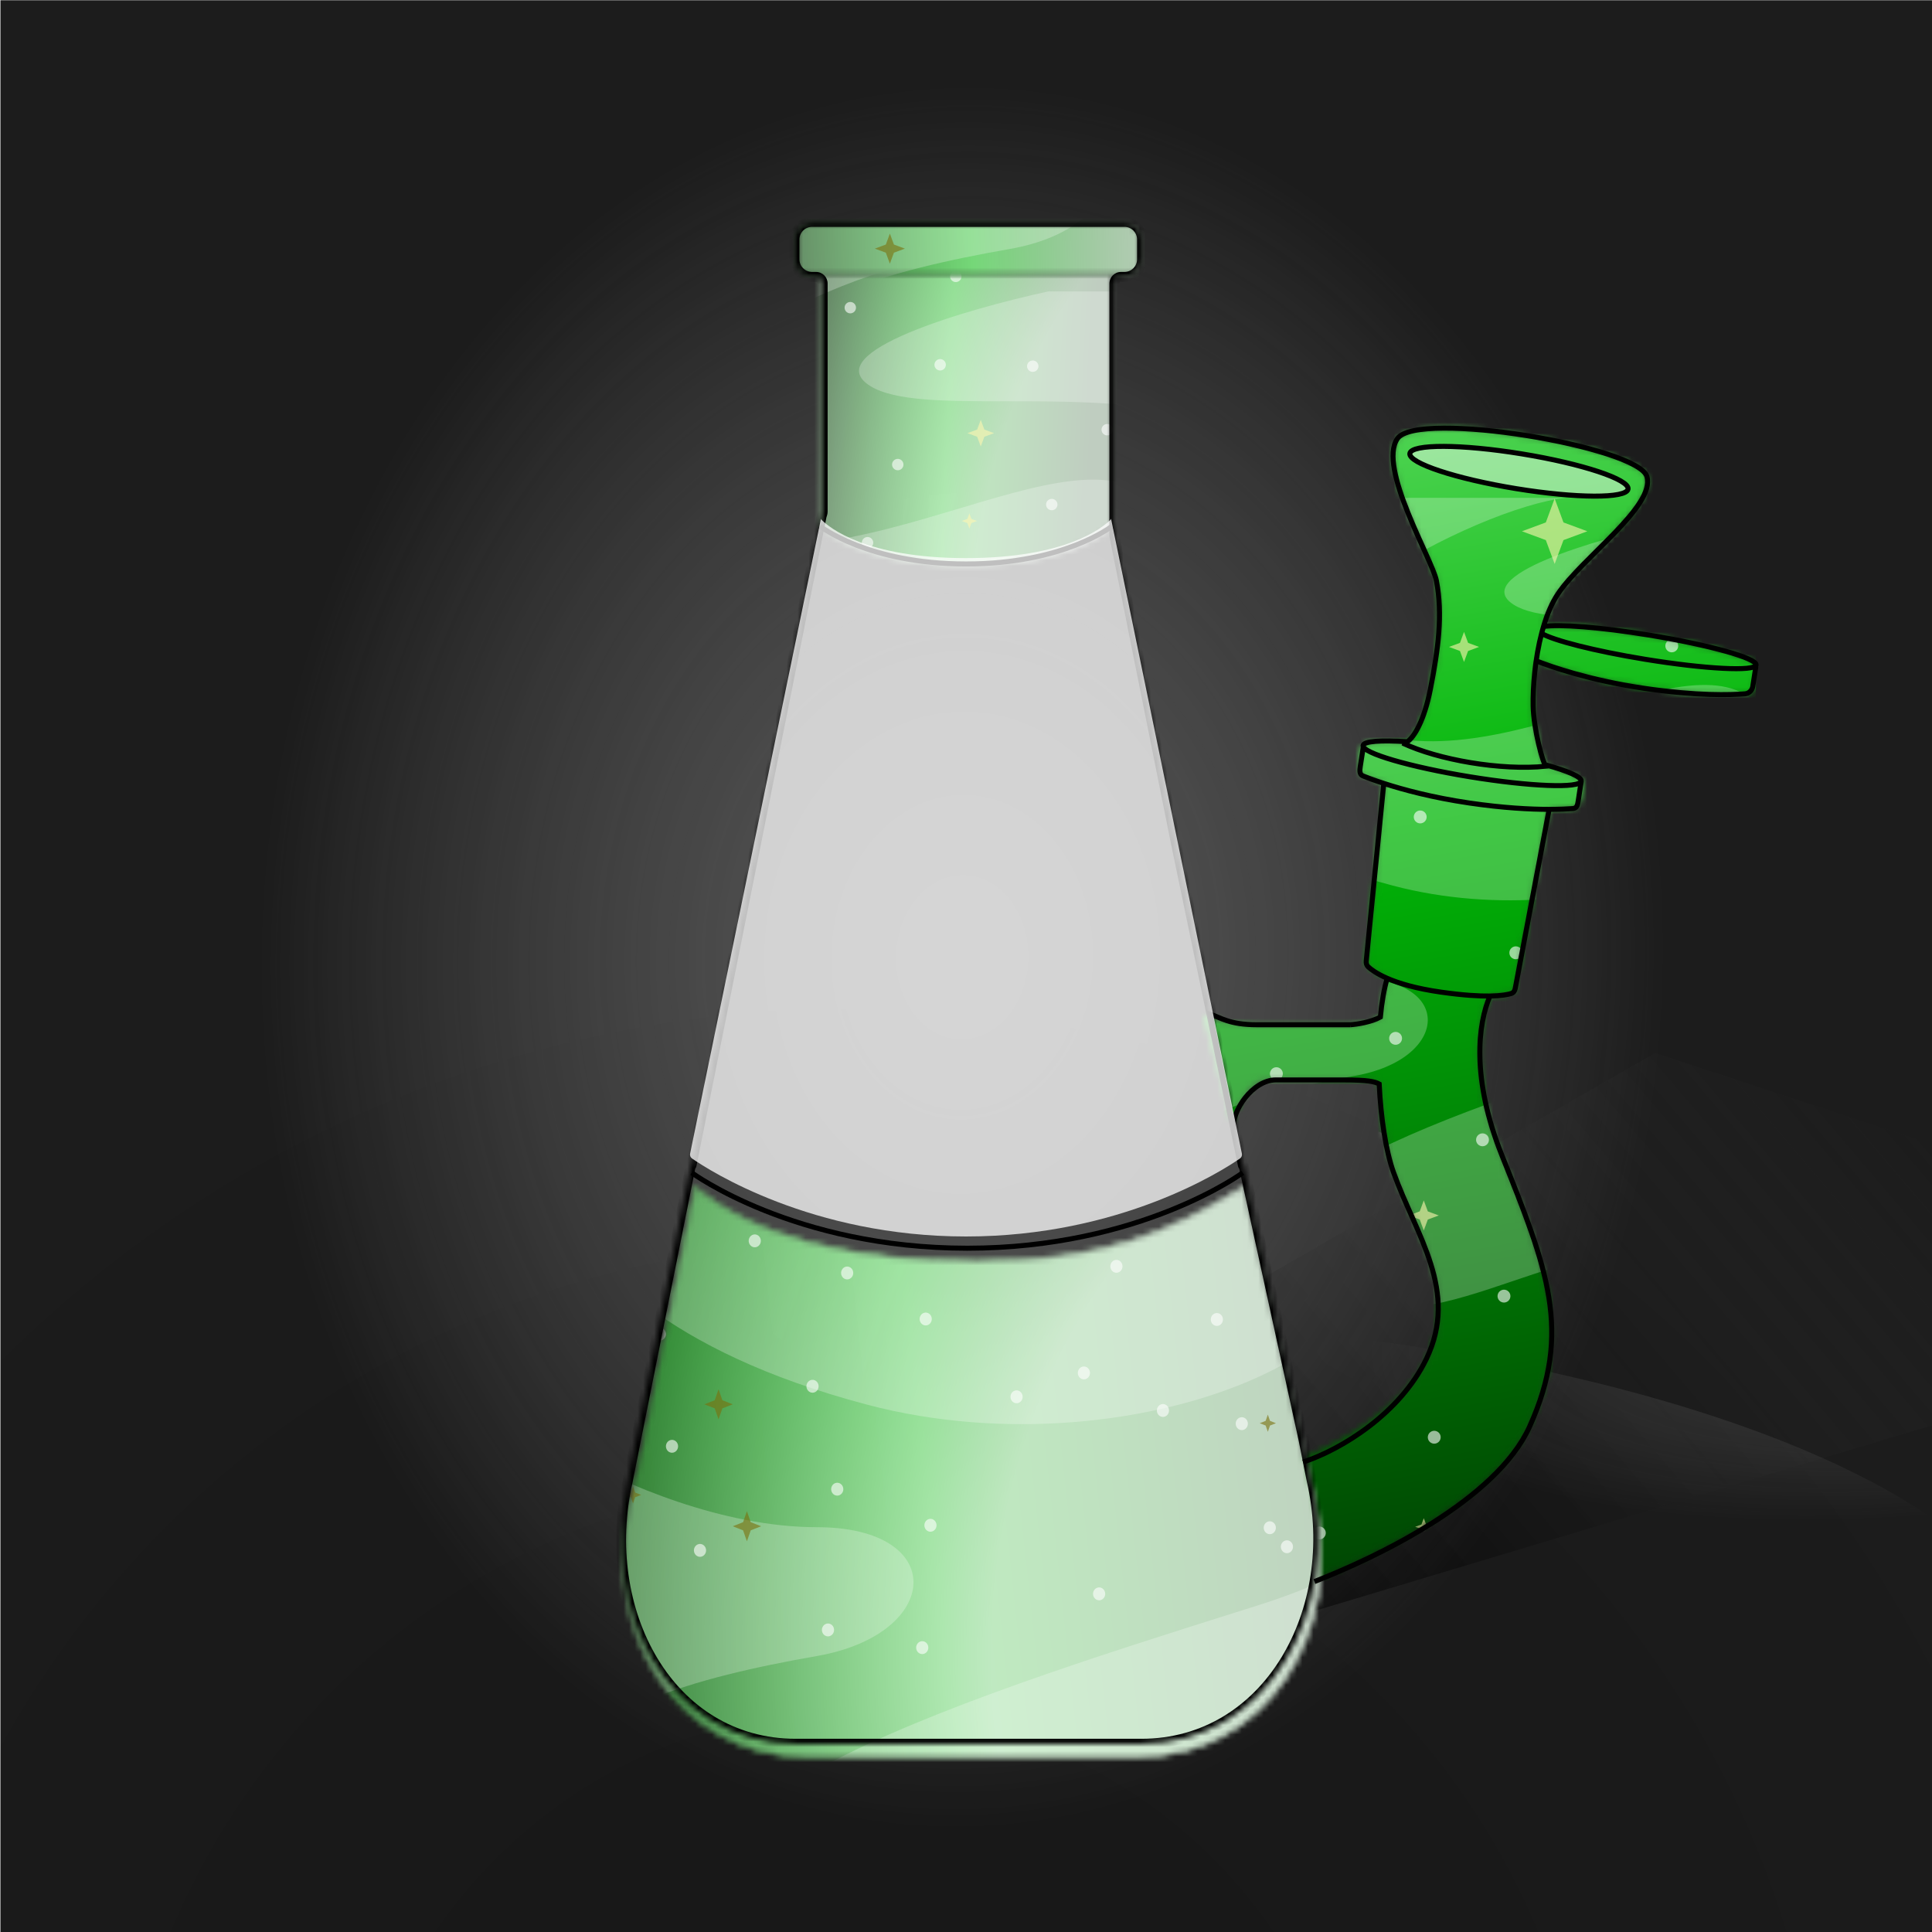 
        <svg width="350" height="350" viewBox="0 0 350 350" fill="none" xmlns="http://www.w3.org/2000/svg">
        
  <g clip-path="url(#clip0_28_290)">
  <rect x="0.079" y="0.044" width="350" height="350" fill="black" fill-opacity="0.89"/>
  <rect x="0.079" y="0.044" width="350" height="350" fill="url(#paint0_radial_28_290)" fill-opacity="0.2"/>
  <path d="M125.979 290.538L299.832 190.751L430.987 233.879L230.789 294.049L125.979 290.538Z" fill="url(#paint1_linear_28_290)"/>
  <g opacity="0.45" filter="url(#filter0_f_28_290)">
  <ellipse rx="194.596" ry="66.764" transform="matrix(1 0.002 0.002 -1 176.078 304.637)" fill="url(#paint2_radial_28_290)"/>
  </g>
  <g opacity="0.7" filter="url(#filter1_f_28_290)">
  <ellipse cx="174.396" cy="137.609" rx="196.647" ry="242.448" transform="rotate(0.127 174.396 137.609)" fill="url(#paint3_radial_28_290)"/>
  </g>
  </g>
  <defs>
  <filter id="filter0_f_28_290" x="-23.075" y="233.314" width="398.306" height="142.646" filterUnits="userSpaceOnUse" color-interpolation-filters="sRGB">
  <feFlood flood-opacity="0" result="BackgroundImageFix"/>
  <feBlend mode="normal" in="SourceGraphic" in2="BackgroundImageFix" result="shape"/>
  <feGaussianBlur stdDeviation="2.279" result="effect1_foregroundBlur_28_290"/>
  </filter>
  <filter id="filter1_f_28_290" x="-26.809" y="-109.396" width="402.41" height="494.01" filterUnits="userSpaceOnUse" color-interpolation-filters="sRGB">
  <feFlood flood-opacity="0" result="BackgroundImageFix"/>
  <feBlend mode="normal" in="SourceGraphic" in2="BackgroundImageFix" result="shape"/>
  <feGaussianBlur stdDeviation="2.279" result="effect1_foregroundBlur_28_290"/>
  </filter>
  <radialGradient id="paint0_radial_28_290" cx="0" cy="0" r="1" gradientUnits="userSpaceOnUse" gradientTransform="translate(156.622 401.542) rotate(-84.441) scale(239.93 241.682)">
  <stop/>
  <stop offset="1" stop-opacity="0"/>
  </radialGradient>
  <linearGradient id="paint1_linear_28_290" x1="194.836" y1="271.638" x2="316.537" y2="167.936" gradientUnits="userSpaceOnUse">
  <stop/>
  <stop offset="1" stop-color="#333333" stop-opacity="0"/>
  </linearGradient>
  <radialGradient id="paint2_radial_28_290" cx="0" cy="0" r="1" gradientUnits="userSpaceOnUse" gradientTransform="translate(194.596 76.624) rotate(99.123) scale(43.977 125.337)">
  <stop stop-color="#737373"/>
  <stop offset="1" stop-color="#9A9A9A" stop-opacity="0"/>
  </radialGradient>
  <radialGradient id="paint3_radial_28_290" cx="0" cy="0" r="1" gradientUnits="userSpaceOnUse" gradientTransform="translate(174.396 173.413) rotate(92.559) scale(157.837 128.153)">
  <stop stop-color="#737373"/>
  <stop offset="1" stop-color="#9A9A9A" stop-opacity="0"/>
  </radialGradient>
  <clipPath id="clip0_28_290">
  <rect width="350" height="350" fill="white"/>
  </clipPath>
  </defs>
  
        
    <mask id="mask0_765_92135" style="mask-type:alpha" maskUnits="userSpaceOnUse" x="217" y="77" width="102" height="210">
      <path d="M286.124 141.452L286.149 141.712L286.408 141.752L286.538 141.772L286.025 145.077C285.934 145.663 285.476 146.101 284.904 146.144C283.984 146.214 282.553 146.287 280.643 146.286L280.364 146.286L280.312 146.56L274.16 179.037C274.099 179.359 273.929 179.577 273.695 179.653C273.132 179.834 272.004 180.071 269.927 180.102L269.711 180.105L269.624 180.303C267.404 185.339 266.166 195.414 271.757 209.39C279.967 229.915 284.553 242.082 276.779 258.339C273.716 264.742 266.666 270.662 258.908 275.545C251.338 280.31 243.147 284.055 237.475 286.273L234.165 265.095C237.669 263.922 242.53 261.732 247.124 258.638C251.835 255.466 256.295 251.323 258.701 246.326C263.363 236.644 259.678 228.342 255.921 219.877L255.9 219.829C254.806 217.365 253.707 214.887 252.79 212.341C251.363 208.377 250.486 202.434 250.188 196.359L250.179 196.171L250.015 196.08C249.157 195.605 248.077 195.303 246.737 195.303H229.269V195.303L229.26 195.303C228.618 195.321 227.882 195.742 227.182 196.33C226.466 196.931 225.728 197.757 225.074 198.686C224.419 199.616 223.842 200.66 223.453 201.701C223.327 202.04 223.22 202.381 223.137 202.719L218.351 184.344C219.024 184.634 220.001 184.961 221.208 185.244C222.942 185.652 225.174 185.977 227.705 185.977H244.652H244.663L244.674 185.976C245.922 185.892 248.451 185.5 250.224 184.55L250.383 184.465L250.4 184.285C250.658 181.568 251.068 179.169 251.627 177.329L251.714 177.042L251.439 176.922C249.576 176.112 248.572 175.351 248.093 174.911C247.897 174.731 247.808 174.45 247.84 174.13L251.021 141.952L251.048 141.682L250.79 141.599C249.14 141.063 247.887 140.593 247.064 140.266C246.522 140.05 246.212 139.486 246.304 138.893L246.815 135.606L246.921 135.622L247.569 135.723L247.274 135.138C247.268 135.126 247.265 135.117 247.263 135.112C247.263 135.111 247.262 135.11 247.262 135.109C247.267 135.101 247.281 135.082 247.318 135.055C247.384 135.005 247.496 134.948 247.671 134.891C248.02 134.777 248.542 134.69 249.23 134.635C250.601 134.525 252.556 134.551 254.93 134.71L255.047 134.717L255.144 134.651C255.834 134.175 256.631 133.159 257.392 131.571C258.158 129.974 258.903 127.765 259.469 124.865C260.894 117.569 261.735 111.361 260.552 105.141C260.438 104.542 260.123 103.683 259.698 102.66C259.27 101.63 258.717 100.405 258.112 99.066L258.111 99.062C256.628 95.777 254.829 91.791 253.722 88.164C253.168 86.35 252.792 84.643 252.712 83.168C252.63 81.688 252.849 80.488 253.434 79.647C253.616 79.385 253.931 79.136 254.395 78.913C254.857 78.691 255.447 78.504 256.154 78.354C257.569 78.054 259.413 77.908 261.547 77.897C265.813 77.875 271.189 78.391 276.506 79.24C281.822 80.09 287.066 81.27 291.068 82.572C293.07 83.224 294.75 83.902 295.969 84.579C296.579 84.917 297.064 85.249 297.415 85.571C297.769 85.895 297.964 86.186 298.035 86.439C298.249 87.207 298.135 88.091 297.734 89.088C297.332 90.085 296.653 91.167 295.779 92.309C294.03 94.595 291.546 97.067 289.076 99.523L289.053 99.545C286.287 102.296 283.533 105.035 281.941 107.422C280.829 109.09 279.962 111.174 279.297 113.41L279.142 113.934L279.679 113.838C280.966 113.608 283.491 113.629 286.83 113.894C290.156 114.158 294.255 114.662 298.67 115.382C304.119 116.271 309.007 117.319 312.504 118.295C314.254 118.784 315.644 119.251 316.579 119.666C317.05 119.875 317.386 120.063 317.595 120.224C317.699 120.305 317.756 120.367 317.783 120.409C317.783 120.409 317.783 120.409 317.784 120.41L317.343 120.86L317.99 120.961L318.169 120.989L317.656 124.294C317.565 124.88 317.108 125.318 316.535 125.361C313.993 125.552 307.539 125.779 297.855 124.355C288.009 122.907 281.258 120.502 278.696 119.483C278.62 119.452 278.549 119.415 278.483 119.373L278.042 119.088L277.967 119.607C277.52 122.67 277.36 125.634 277.406 127.922C277.444 129.773 277.806 132.109 278.247 134.146C278.467 135.167 278.708 136.117 278.94 136.901C279.169 137.678 279.395 138.311 279.59 138.684L279.658 138.814L279.799 138.853C281.784 139.397 283.391 139.93 284.506 140.415C285.065 140.658 285.486 140.883 285.766 141.083C285.907 141.183 286.001 141.27 286.059 141.341C286.119 141.413 286.124 141.449 286.124 141.452ZM247.26 135.114C247.26 135.114 247.26 135.113 247.26 135.112L247.26 135.114Z" fill="#C4C4C4" stroke="black" stroke-width="0.674"/>
    </mask>
    <g mask="url(#mask0_765_92135)">
      <rect x="318.098" y="289.93" width="135.807" height="226.497" rx="2" transform="rotate(-180 318.098 289.93)" fill="url(#paint0_linear_765_92135)"/>
      <g opacity="0.5">
        <g style="mix-blend-mode:overlay" opacity="0.5">
          <path d="M240.662 128.97C221.245 115.817 267.811 91.767 283.755 90.186H231.182C215.323 91.91 210.784 99.811 210.497 103.545V135.003C214.95 141.036 224.01 152.95 252.297 160.428C289.788 170.339 335.002 151.085 319.522 128.97C307.456 111.733 267.38 147.069 240.662 128.97Z" fill="white"/>
        </g>
        <g style="mix-blend-mode:overlay" opacity="0.5">
          <path fill-rule="evenodd" clip-rule="evenodd" d="M301.853 94.927C289.213 97.656 266 104.407 274.274 109.578C278.059 111.944 286.002 111.943 295.334 111.942C311.495 111.939 331.822 111.936 341.93 124.23C358.289 144.127 345.377 175.511 305.732 188.008C305.179 188.182 304.623 188.357 304.064 188.533C264.531 200.989 210.12 218.133 241.954 234.548C251.794 239.622 262.731 235.919 274.041 232.089C294.431 225.186 316.033 217.872 334.604 260.835H369.078C344.515 244.459 346.798 212.578 362.614 204.814C380.683 195.944 378.549 178.642 377.023 166.273C376.547 162.418 376.131 159.042 376.404 156.55V94.927H301.853ZM334.604 192.317C328.743 201.625 307.455 206.825 297.544 208.261C289.356 218.173 309.179 213.863 312.196 211.278C315.212 208.692 321.245 214.725 322.969 222.913C324.693 231.1 339.344 229.808 338.482 222.913C337.62 216.018 337.62 208.261 347.532 200.504C357.443 192.748 341.93 180.682 334.604 192.317Z" fill="white"/>
        </g>
        <g style="mix-blend-mode:overlay" opacity="0.5">
          <path d="M245.402 177.234C263.501 177.234 262.639 191.886 245.402 194.903C228.599 197.843 212.206 202.421 211.789 211.432V212.14C211.779 211.901 211.779 211.665 211.789 211.432V167.316C218.744 171.25 232.441 177.234 245.402 177.234Z" fill="white"/>
        </g>
      </g>
      <g opacity="0.6">
        <circle cx="231.231" cy="194.507" r="1.167" fill="white"/>
        <circle cx="296.706" cy="274.818" r="1.167" transform="rotate(75 296.706 274.818)" fill="white"/>
        <circle cx="225.163" cy="155.923" r="1.167" fill="white"/>
        <circle cx="233.851" cy="177.882" r="1.167" transform="rotate(75 233.851 177.882)" fill="white"/>
        <circle cx="234.762" cy="242.611" r="1.167" transform="rotate(75 234.762 242.611)" fill="white"/>
        <circle cx="240.946" cy="226.619" r="1.167" transform="rotate(75 240.946 226.619)" fill="white"/>
        <circle cx="219.096" cy="250.984" r="1.167" fill="white"/>
        <circle cx="226.297" cy="268.31" r="1.167" fill="white"/>
        <circle cx="239.013" cy="277.713" r="1.167" transform="rotate(75 239.013 277.713)" fill="white"/>
        <circle cx="283.812" cy="219.482" r="1.167" transform="rotate(75 283.812 219.482)" fill="white"/>
        <circle cx="236.323" cy="117.464" r="1.167" fill="white"/>
        <circle cx="248.172" cy="87.386" r="1.167" fill="white"/>
        <circle cx="300.58" cy="85.107" r="1.167" fill="white"/>
        <circle cx="302.859" cy="117.008" r="1.167" fill="white"/>
        <circle cx="257.286" cy="147.997" r="1.167" fill="white"/>
        <circle cx="290.099" cy="147.997" r="1.167" fill="white"/>
        <circle cx="274.603" cy="172.607" r="1.167" fill="white"/>
        <circle cx="252.825" cy="188.106" r="1.167" transform="rotate(75 252.825 188.106)" fill="white"/>
        <circle cx="311.78" cy="283.156" r="1.167" transform="rotate(75 311.78 283.156)" fill="white"/>
        <circle cx="260.738" cy="285.89" r="1.167" transform="rotate(75 260.738 285.89)" fill="white"/>
        <circle cx="259.827" cy="260.369" r="1.167" transform="rotate(75 259.827 260.369)" fill="white"/>
        <circle cx="249.62" cy="206.2" r="1.167" transform="rotate(75 249.62 206.2)" fill="white"/>
        <circle cx="268.571" cy="206.487" r="1.167" fill="white"/>
        <circle cx="297.822" cy="263.623" r="1.167" transform="rotate(165 297.822 263.623)" fill="white"/>
        <circle cx="246.634" cy="249.118" r="1.167" fill="white"/>
        <circle cx="300.21" cy="248.486" r="1.167" transform="rotate(165 300.21 248.486)" fill="white"/>
        <circle cx="272.46" cy="234.804" r="1.167" fill="white"/>
        <circle cx="278.967" cy="268.997" r="1.167" transform="rotate(165 278.967 268.997)" fill="white"/>
        <path d="M255.599 239.721L255.179 238.586L254.044 238.165L255.179 237.745L255.599 236.61L256.02 237.745L257.155 238.165L256.02 238.586L255.599 239.721Z" fill="#FFF7B0"/>
        <path d="M220.509 144.474L220.088 143.338L218.953 142.918L220.088 142.498L220.509 141.362L220.929 142.498L222.064 142.918L220.929 143.338L220.509 144.474Z" fill="#FFF7B0"/>
        <path d="M257.933 278.15L257.513 277.015L256.378 276.595L257.513 276.174L257.933 275.039L258.354 276.174L259.489 276.595L258.354 277.015L257.933 278.15Z" fill="#FFF7B0"/>
        <path d="M222.842 182.903L222.421 181.767L221.286 181.347L222.421 180.927L222.842 179.791L223.262 180.927L224.397 181.347L223.262 181.767L222.842 182.903Z" fill="#FFF7B0"/>
        <path d="M220.509 221.332L220.088 220.196L218.953 219.776L220.088 219.356L220.509 218.22L220.929 219.356L222.064 219.776L220.929 220.196L220.509 221.332Z" fill="#FFF7B0"/>
        <path d="M257.931 222.914L257.195 220.927L255.208 220.191L257.195 219.456L257.931 217.469L258.666 219.456L260.653 220.191L258.666 220.927L257.931 222.914Z" fill="#FFF7B0"/>
        <path d="M265.222 119.919L264.486 117.932L262.499 117.197L264.486 116.461L265.222 114.474L265.957 116.461L267.944 117.197L265.957 117.932L265.222 119.919Z" fill="#FFF7B0"/>
        <path d="M281.64 102.169L280.04 97.845L275.715 96.245L280.04 94.645L281.64 90.32L283.24 94.645L287.564 96.245L283.24 97.845L281.64 102.169Z" fill="#FFF7B0"/>
      </g>
    </g>
    <g filter="url(#filter0_d_765_92135)">
      <mask id="mask1_765_92135" style="mask-type:alpha" maskUnits="userSpaceOnUse" x="112" y="212" width="128" height="104">
        <path d="M205.982 315.45H176.558H145.384C122.516 315.45 108.299 292.999 113.716 269.712L115.606 261.585L125.527 212.456C136.098 221.295 153.514 225.873 176.558 225.873C199.603 225.873 211.686 220.431 224.674 212.456L235.757 261.585L237.648 269.703C243.071 292.992 228.853 315.45 205.982 315.45Z" fill="url(#paint1_radial_765_92135)" stroke="black" stroke-width="0.456"/>
      </mask>
      <g mask="url(#mask1_765_92135)">
        <rect x="274.366" y="370.594" width="166.797" height="166.797" rx="0.911" transform="rotate(-180 274.366 370.594)" fill="url(#paint2_linear_765_92135)"/>
        <g style="mix-blend-mode:overlay" filter="url(#filter1_f_765_92135)">
          <ellipse cx="263.736" cy="247.069" rx="273.297" ry="336.951" transform="rotate(0.127 263.736 247.069)" fill="url(#paint3_radial_765_92135)"/>
        </g>
        <g opacity="0.5">
          <g style="mix-blend-mode:overlay" opacity="0.5">
            <path d="M141.261 210.18C115.612 192.805 177.122 161.037 198.183 158.95H128.738C107.79 161.227 101.795 171.662 101.415 176.596V218.149C107.297 226.118 119.265 241.855 156.63 251.733C206.152 264.825 265.877 239.391 245.429 210.18C229.49 187.411 176.553 234.087 141.261 210.18Z" fill="white"/>
          </g>
          <g style="mix-blend-mode:overlay" opacity="0.5">
            <path fill-rule="evenodd" clip-rule="evenodd" d="M222.092 165.211C205.394 168.817 174.732 177.734 185.661 184.565C190.662 187.69 201.154 187.689 213.48 187.687C234.828 187.684 261.677 187.68 275.029 203.919C296.639 230.2 279.583 271.656 227.215 288.164C226.485 288.394 225.75 288.625 225.012 288.858C172.791 305.312 100.919 327.957 142.97 349.64C155.967 356.342 170.414 351.45 185.354 346.392C212.287 337.273 240.822 327.612 265.353 384.363H310.891C278.445 362.732 281.46 320.619 302.352 310.363C326.219 298.647 323.4 275.792 321.385 259.455C320.757 254.362 320.207 249.902 320.567 246.61V165.211H222.092ZM265.353 293.856C257.611 306.151 229.492 313.02 216.399 314.917C205.584 328.009 231.768 322.317 235.753 318.902C239.738 315.486 247.707 323.456 249.984 334.271C252.26 345.086 271.614 343.378 270.476 334.271C269.337 325.163 269.337 314.917 282.429 304.671C295.521 294.425 275.029 278.487 265.353 293.856Z" fill="white"/>
          </g>
          <g style="mix-blend-mode:overlay" opacity="0.5">
            <path d="M147.523 273.933C171.43 273.933 170.292 293.287 147.523 297.271C125.328 301.155 103.674 307.203 103.123 319.105V320.04C103.109 319.725 103.109 319.413 103.123 319.105V260.831C112.31 266.028 130.403 273.933 147.523 273.933Z" fill="white"/>
          </g>
        </g>
        <g opacity="0.6">
          <ellipse rx="1.106" ry="1.163" transform="matrix(-0.962 0.273 -0.245 -0.969 232.683 277.476)" fill="white"/>
          <ellipse rx="1.106" ry="1.163" transform="matrix(-0.962 0.273 -0.245 -0.969 183.705 250.309)" fill="white"/>
          <ellipse rx="1.163" ry="1.106" transform="matrix(0.245 0.969 -0.962 0.273 153.018 227.878)" fill="white"/>
          <ellipse rx="1.106" ry="1.163" transform="matrix(-0.962 0.273 -0.245 -0.969 198.661 286.008)" fill="white"/>
          <ellipse rx="1.163" ry="1.106" transform="matrix(0.245 0.969 -0.962 0.273 186.711 212.03)" fill="white"/>
          <ellipse rx="1.163" ry="1.106" transform="matrix(0.245 0.969 -0.962 0.273 201.794 226.671)" fill="white"/>
          <ellipse rx="1.106" ry="1.163" transform="matrix(-0.962 0.273 -0.245 -0.969 235.929 237.414)" fill="white"/>
          <ellipse rx="1.106" ry="1.163" transform="matrix(-0.962 0.273 -0.245 -0.969 219.99 236.302)" fill="white"/>
          <ellipse rx="1.106" ry="1.163" transform="matrix(-0.962 0.273 -0.245 -0.969 166.617 295.75)" fill="white"/>
          <ellipse rx="1.163" ry="1.106" transform="matrix(0.245 0.969 -0.962 0.273 195.904 245.984)" fill="white"/>
          <ellipse rx="1.106" ry="1.163" transform="matrix(-0.962 0.273 -0.245 -0.969 149.542 292.545)" fill="white"/>
          <ellipse rx="1.163" ry="1.106" transform="matrix(0.245 0.969 -0.962 0.273 217.135 214.34)" fill="white"/>
          <ellipse rx="1.163" ry="1.106" transform="matrix(0.245 0.969 -0.962 0.273 167.244 236.215)" fill="white"/>
          <ellipse rx="1.163" ry="1.106" transform="matrix(0.245 0.969 -0.962 0.273 168.105 273.585)" fill="white"/>
          <ellipse rx="1.163" ry="1.106" transform="matrix(0.245 0.969 -0.962 0.273 119.074 238.95)" fill="white"/>
          <ellipse rx="1.163" ry="1.106" transform="matrix(0.245 0.969 -0.962 0.273 118.213 213.429)" fill="white"/>
          <ellipse rx="1.106" ry="1.163" transform="matrix(-0.962 0.273 -0.245 -0.969 146.74 248.401)" fill="white"/>
          <ellipse rx="1.163" ry="1.106" transform="matrix(0.245 0.969 -0.962 0.273 151.218 267.046)" fill="white"/>
          <ellipse rx="1.163" ry="1.106" transform="matrix(0.245 0.969 -0.962 0.273 239.501 213.885)" fill="white"/>
          <ellipse rx="1.106" ry="1.163" transform="matrix(-0.962 0.273 -0.245 -0.969 154.072 216.682)" fill="white"/>
          <ellipse rx="1.163" ry="1.106" transform="matrix(0.245 0.969 -0.962 0.273 121.284 259.277)" fill="white"/>
          <ellipse rx="1.163" ry="1.106" transform="matrix(0.245 0.969 -0.962 0.273 224.506 255.176)" fill="white"/>
          <ellipse rx="1.163" ry="1.106" transform="matrix(0.245 0.969 -0.962 0.273 210.222 252.788)" fill="white"/>
          <ellipse rx="1.106" ry="1.163" transform="matrix(-0.962 0.273 -0.245 -0.969 136.278 222.057)" fill="white"/>
          <ellipse rx="1.163" ry="1.106" transform="matrix(0.245 0.969 -0.962 0.273 126.356 278.132)" fill="white"/>
          <ellipse rx="1.163" ry="1.106" transform="matrix(0.245 0.969 -0.962 0.273 229.579 274.03)" fill="white"/>
          <path d="M116.426 231.209L116.03 230.074L114.958 229.654L116.03 229.233L116.426 228.098L116.823 229.233L117.895 229.654L116.823 230.074L116.426 231.209Z" fill="#7A6F0C"/>
          <path d="M114.224 269.639L113.827 268.504L112.756 268.083L113.827 267.663L114.224 266.527L114.621 267.663L115.692 268.083L114.621 268.504L114.224 269.639Z" fill="#7A6F0C"/>
          <path d="M134.853 276.485L134.159 274.498L132.284 273.762L134.159 273.027L134.853 271.039L135.547 273.027L137.423 273.762L135.547 274.498L134.853 276.485Z" fill="#7A6F0C"/>
          <path d="M239.282 228.643L238.588 226.656L236.712 225.92L238.588 225.185L239.282 223.198L239.976 225.185L241.852 225.92L239.976 226.656L239.282 228.643Z" fill="#7A6F0C"/>
          <path d="M129.715 254.392L129.021 252.404L127.145 251.669L129.021 250.934L129.715 248.946L130.409 250.934L132.284 251.669L130.409 252.404L129.715 254.392Z" fill="#7A6F0C"/>
          <path d="M229.223 256.648L228.827 255.513L227.755 255.093L228.827 254.672L229.223 253.537L229.62 254.672L230.691 255.093L229.62 255.513L229.223 256.648Z" fill="#7A6F0C"/>
        </g>
      </g>
    </g>
    <ellipse cx="275.03" cy="85.299" rx="20.025" ry="3.19" transform="rotate(9.265 275.03 85.299)" fill="white" fill-opacity="0.45"/>
    <mask id="mask2_765_92135" style="mask-type:alpha" maskUnits="userSpaceOnUse" x="148" y="49" width="54" height="54">
      <path d="M148.568 49.763H201.433V95.336C201.433 95.336 195.508 102.445 175.001 102.445C154.493 102.445 148.568 95.336 148.568 95.336V49.763Z" fill="url(#paint4_radial_765_92135)"/>
    </mask>
    <g mask="url(#mask2_765_92135)">
      <rect x="242.223" y="187.003" width="133.35" height="147.652" rx="2" transform="rotate(-171.671 242.223 187.003)" fill="url(#paint5_linear_765_92135)"/>
      <g style="mix-blend-mode:overlay" filter="url(#filter2_f_765_92135)">
        <ellipse cx="251.379" cy="68.78" rx="241.928" ry="298.276" transform="rotate(0.127 251.379 68.78)" fill="url(#paint6_radial_765_92135)"/>
      </g>
      <g opacity="0.5">
        <g style="mix-blend-mode:overlay" opacity="0.5">
          <path d="M118.353 92.603C95.649 77.223 150.098 49.101 168.742 47.253H107.268C88.725 49.269 83.417 58.507 83.081 62.874V99.658C88.288 106.712 98.882 120.643 131.958 129.387C175.797 140.977 228.666 118.462 210.565 92.603C196.456 72.448 149.594 113.767 118.353 92.603Z" fill="white"/>
        </g>
        <g style="mix-blend-mode:overlay" opacity="0.5">
          <path fill-rule="evenodd" clip-rule="evenodd" d="M189.905 52.796C175.124 55.987 147.981 63.881 157.656 69.928C162.083 72.695 171.37 72.693 182.281 72.692C201.179 72.689 224.947 72.685 236.767 87.06C255.896 110.326 240.798 147.023 194.44 161.636C193.794 161.839 193.144 162.044 192.49 162.25C146.263 176.815 82.64 196.862 119.864 216.056C131.37 221.988 144.159 217.658 157.384 213.181C181.226 205.108 206.485 196.556 228.2 246.793H268.512C239.79 227.645 242.459 190.366 260.953 181.287C282.081 170.916 279.585 150.684 277.801 136.222C277.245 131.714 276.758 127.766 277.078 124.852V52.796H189.905ZM228.2 166.675C221.348 177.559 196.455 183.639 184.866 185.319C175.292 196.908 198.471 191.869 201.998 188.846C205.525 185.822 212.58 192.877 214.595 202.451C216.611 212.025 233.743 210.513 232.735 202.451C231.728 194.389 231.728 185.319 243.317 176.249C254.906 167.179 236.767 153.07 228.2 166.675Z" fill="white"/>
        </g>
      </g>
      <g opacity="0.6">
        <circle cx="154.039" cy="55.735" r="1.033" fill="white"/>
        <circle cx="157.165" cy="98.317" r="1.033" transform="rotate(75 157.165 98.317)" fill="white"/>
        <circle cx="162.64" cy="84.161" r="1.033" transform="rotate(75 162.64 84.161)" fill="white"/>
        <circle cx="200.585" cy="77.843" r="1.033" transform="rotate(75 200.585 77.843)" fill="white"/>
        <circle cx="173.154" cy="50.068" r="1.033" transform="rotate(75 173.154 50.068)" fill="white"/>
        <circle cx="170.317" cy="66.085" r="1.033" transform="rotate(75 170.317 66.085)" fill="white"/>
        <circle cx="187.093" cy="66.34" r="1.033" fill="white"/>
        <circle cx="190.536" cy="91.406" r="1.033" fill="white"/>
        <path d="M175.611 95.759L175.239 94.754L174.234 94.382L175.239 94.01L175.611 93.004L175.983 94.01L176.988 94.382L175.983 94.754L175.611 95.759Z" fill="#FFF7B0"/>
        <path d="M177.674 80.881L177.023 79.122L175.264 78.471L177.023 77.82L177.674 76.061L178.325 77.82L180.084 78.471L178.325 79.122L177.674 80.881Z" fill="#FFF7B0"/>
      </g>
    </g>
    <mask id="mask3_765_92135" style="mask-type:alpha" maskUnits="userSpaceOnUse" x="144" y="40" width="63" height="10">
      <rect x="144.466" y="40.645" width="61.979" height="9.115" rx="2.279" fill="#C4C4C4"/>
    </mask>
    <g mask="url(#mask3_765_92135)">
      <rect x="309.788" y="118.423" width="166.797" height="166.797" rx="0.911" transform="rotate(-180 309.788 118.423)" fill="url(#paint7_linear_765_92135)"/>
      <g style="mix-blend-mode:overlay" filter="url(#filter3_f_765_92135)">
        <ellipse cx="299.157" cy="-5.101" rx="273.297" ry="336.951" transform="rotate(0.127 299.157 -5.101)" fill="url(#paint8_radial_765_92135)"/>
      </g>
      <g opacity="0.5">
        <g style="mix-blend-mode:overlay" opacity="0.5">
          <path fill-rule="evenodd" clip-rule="evenodd" d="M257.514 -86.96C240.817 -83.354 210.155 -74.437 221.084 -67.606C226.085 -64.481 236.577 -64.482 248.903 -64.484C270.251 -64.487 297.1 -64.491 310.452 -48.252C332.062 -21.97 315.006 19.485 262.638 35.993C261.908 36.223 261.173 36.454 260.435 36.687C208.214 53.141 136.342 75.787 178.392 97.469C191.39 104.171 205.837 99.279 220.777 94.221C247.71 85.102 276.244 75.441 300.776 132.192H346.313C313.868 110.561 316.883 68.448 337.775 58.193C361.642 46.476 358.823 23.622 356.808 7.284C356.18 2.191 355.63 -2.269 355.99 -5.56V-86.96H257.514ZM300.776 41.685C293.034 53.98 264.914 60.849 251.822 62.746C241.007 75.838 267.191 70.146 271.176 66.731C275.16 63.316 283.13 71.285 285.406 82.1C287.683 92.915 307.037 91.207 305.899 82.1C304.76 72.992 304.76 62.746 317.852 52.5C330.944 42.254 310.452 26.316 300.776 41.685Z" fill="white"/>
        </g>
        <g style="mix-blend-mode:overlay" opacity="0.5">
          <path d="M182.946 21.762C206.853 21.762 205.715 41.116 182.946 45.1C160.751 48.984 139.097 55.032 138.546 66.934V67.869C138.532 67.554 138.532 67.242 138.546 66.934V8.66C147.733 13.857 165.826 21.762 182.946 21.762Z" fill="white"/>
        </g>
      </g>
      <g opacity="0.6">
        <path d="M161.209 47.762L160.474 45.774L158.486 45.039L160.474 44.304L161.209 42.316L161.944 44.304L163.932 45.039L161.944 45.774L161.209 47.762Z" fill="#7A6F0C"/>
      </g>
    </g>
    <path d="M243.547 195.64C239.376 195.64 235.177 195.64 231.092 195.64M243.547 195.64H231.092M243.547 195.64C247.719 195.64 249.048 195.93 249.851 196.375C250.15 202.463 251.029 208.445 252.473 212.455C256.575 223.849 264.322 233.875 258.398 246.179C253.658 256.023 243.055 262.586 236.067 264.864M231.092 195.64C227.007 195.64 223.041 201.199 223.459 204.708L219.205 183.71C221.159 184.353 222.699 185.64 227.705 185.64M227.705 185.64C232.711 185.64 241.089 185.64 244.652 185.64M227.705 185.64H244.652M244.652 185.64C245.882 185.557 248.355 185.17 250.065 184.253C250.324 181.524 250.736 179.101 251.305 177.231M318.098 120.707L317.534 124.345C317.42 125.077 316.843 125.642 316.105 125.697C313.54 125.89 307.516 126.117 297.806 124.689C287.929 123.236 280.873 120.742 278.291 119.715M238.118 286.511C249.511 282.106 271.095 271.7 277.083 258.484C284.929 241.166 280.273 229.773 272.07 209.265C266.505 195.354 267.756 185.375 269.932 180.439M246.989 135.221L246.427 138.841C246.312 139.581 246.244 140.302 246.94 140.579C247.768 140.909 249.029 141.381 250.686 141.919M286.467 141.491L285.902 145.129C285.788 145.86 285.667 146.425 284.929 146.48C284.002 146.55 282.562 146.624 280.643 146.623M269.932 180.439C272.031 180.408 273.194 180.168 273.798 179.974C274.186 179.849 274.415 179.501 274.491 179.1L280.643 146.623M269.932 180.439C267.933 180.468 265.086 180.307 261.065 179.737C256.489 179.087 253.381 178.133 251.305 177.231M251.305 177.231C249.411 176.408 248.375 175.627 247.865 175.159C247.572 174.89 247.466 174.493 247.505 174.097L250.686 141.919M280.643 146.623C277.255 146.621 272.373 146.383 266.175 145.472C259.468 144.486 254.191 143.057 250.686 141.919M254.953 134.373C254.622 134.601 254.334 134.679 254.11 134.62C260.479 137.637 271.877 139.648 280.09 138.81C279.475 138.363 277.824 131.938 277.743 127.916C277.672 124.393 278.094 119.243 279.31 114.616C279.408 114.242 279.512 113.872 279.62 113.506M254.953 134.373C256.192 133.52 258.014 130.558 259.139 124.8C260.563 117.508 261.391 111.356 260.221 105.204C259.487 101.349 249.511 84.696 253.157 79.455C256.803 74.214 296.849 80.938 298.359 86.349C299.869 91.76 286.579 101.072 282.222 107.609C281.135 109.239 280.279 111.289 279.62 113.506M254.953 134.373C250.192 134.056 247.057 134.265 246.929 135.054C246.708 136.405 255.378 138.943 266.294 140.724C277.209 142.504 286.237 142.853 286.457 141.502C286.577 140.766 284.058 139.678 279.975 138.552M279.62 113.506C282.289 113.029 289.881 113.607 298.724 115.049C309.639 116.83 318.328 119.254 318.13 120.465C317.933 121.675 308.924 121.213 298.009 119.433C288.881 117.944 281.311 116.005 279.191 114.702M294.937 88.596C294.654 90.335 285.575 90.301 274.66 88.52C263.744 86.74 255.126 83.887 255.409 82.148C255.693 80.409 264.772 80.443 275.687 82.223C286.602 84.004 295.221 86.857 294.937 88.596Z" stroke="black" stroke-width="0.911"/>
    <path d="M225.13 212.456C225.13 212.456 206.617 226.127 175.228 226.127C143.838 226.127 125.325 212.456 125.325 212.456" stroke="black" stroke-width="0.911"/>
    <path d="M201.433 95.333C201.433 95.333 192.774 102.169 175.001 102.169C157.227 102.169 148.568 95.333 148.568 95.333" stroke="black" stroke-width="0.911"/>
    <g filter="url(#filter4_b_765_92135)">
      <mask id="path-106-inside-1_765_92135" fill="white">
        <path fill-rule="evenodd" clip-rule="evenodd" d="M147.107 50.173C145.345 50.173 143.917 48.745 143.917 46.983V43.38C143.917 41.618 145.345 40.19 147.107 40.19H203.712C205.474 40.19 206.902 41.618 206.902 43.38V46.983C206.902 48.745 205.474 50.173 203.712 50.173H203.084C202.424 50.173 201.888 50.709 201.888 51.369V96.968C201.888 97.047 201.896 97.126 201.912 97.203L213.06 152.835L225.178 211.109C225.184 211.139 225.221 211.152 225.244 211.132V211.132C225.267 211.112 225.303 211.124 225.31 211.154L236.173 260.871L237.619 268.133C243.059 291.731 229.704 315.907 206.761 315.907H176.334H144.151C121.212 315.907 108.312 291.738 113.746 268.143L115.192 260.871L125.13 211.156C125.136 211.126 125.173 211.113 125.197 211.133V211.133C125.22 211.153 125.257 211.14 125.263 211.11L148.819 93.56C148.827 93.518 148.838 93.478 148.85 93.438C148.925 93.197 149.024 92.956 149.024 92.703V51.369C149.024 50.709 148.488 50.173 147.828 50.173H147.107Z"/>
      </mask>
      <path d="M213.06 152.835L212.166 153.014L212.167 153.021L213.06 152.835ZM236.173 260.871L237.067 260.693L237.065 260.684L237.064 260.676L236.173 260.871ZM237.619 268.133L236.725 268.311L236.728 268.325L236.731 268.338L237.619 268.133ZM113.746 268.143L114.634 268.347L114.637 268.334L114.64 268.32L113.746 268.143ZM115.192 260.871L114.298 260.692L114.298 260.693L115.192 260.871ZM148.819 93.56L149.712 93.739L149.712 93.739L148.819 93.56ZM125.263 211.11L126.157 211.289L125.263 211.11ZM201.912 97.203L202.805 97.024L201.912 97.203ZM125.13 211.156L124.237 210.978L125.13 211.156ZM148.85 93.438L147.98 93.166L148.85 93.438ZM225.31 211.154L224.42 211.349L225.31 211.154ZM225.178 211.109L226.07 210.924L225.178 211.109ZM143.006 46.983C143.006 49.249 144.842 51.085 147.107 51.085V49.262C145.849 49.262 144.829 48.242 144.829 46.983H143.006ZM143.006 43.38V46.983H144.829V43.38H143.006ZM147.107 39.279C144.842 39.279 143.006 41.115 143.006 43.38H144.829C144.829 42.122 145.849 41.101 147.107 41.101V39.279ZM203.712 39.279H147.107V41.101H203.712V39.279ZM207.813 43.38C207.813 41.115 205.977 39.279 203.712 39.279V41.101C204.97 41.101 205.991 42.122 205.991 43.38H207.813ZM207.813 46.983V43.38H205.991V46.983H207.813ZM203.712 51.085C205.977 51.085 207.813 49.249 207.813 46.983H205.991C205.991 48.242 204.97 49.262 203.712 49.262V51.085ZM203.084 51.085H203.712V49.262H203.084V51.085ZM202.8 96.968V51.369H200.977V96.968H202.8ZM213.953 152.656L202.805 97.024L201.018 97.382L212.166 153.014L213.953 152.656ZM226.07 210.924L213.952 152.65L212.167 153.021L224.286 211.295L226.07 210.924ZM237.064 260.676L226.2 210.96L224.42 211.349L235.283 261.065L237.064 260.676ZM238.513 267.955L237.067 260.693L235.279 261.049L236.725 268.311L238.513 267.955ZM206.761 316.818C218.59 316.818 227.94 310.573 233.61 301.346C239.27 292.136 241.277 279.945 238.507 267.928L236.731 268.338C239.401 279.919 237.45 291.615 232.057 300.392C226.673 309.153 217.874 314.995 206.761 314.995V316.818ZM176.334 316.818H206.761V314.995H176.334V316.818ZM144.151 316.818H176.334V314.995H144.151V316.818ZM112.858 267.938C110.092 279.947 111.983 292.133 117.528 301.343C123.083 310.572 132.321 316.818 144.151 316.818V314.995C133.042 314.995 124.36 309.157 119.089 300.403C113.808 291.63 111.966 279.934 114.634 268.347L112.858 267.938ZM114.298 260.693L112.852 267.965L114.64 268.32L116.086 261.048L114.298 260.693ZM124.237 210.978L114.298 260.692L116.086 261.049L126.024 211.335L124.237 210.978ZM147.925 93.381L124.369 210.931L126.157 211.289L149.712 93.739L147.925 93.381ZM147.98 93.166C147.958 93.236 147.94 93.308 147.925 93.381L149.712 93.739C149.715 93.729 149.717 93.719 149.72 93.709L147.98 93.166ZM148.112 51.369V92.703H149.935V51.369H148.112ZM147.107 51.085H147.828V49.262H147.107V51.085ZM149.935 51.369C149.935 50.206 148.992 49.262 147.828 49.262V51.085C147.985 51.085 148.112 51.212 148.112 51.369H149.935ZM124.61 211.83C125.164 212.297 126.015 211.999 126.157 211.289L124.369 210.931C124.499 210.282 125.277 210.01 125.784 210.436L124.61 211.83ZM200.977 96.968C200.977 97.107 200.991 97.246 201.018 97.382L202.805 97.024C202.802 97.005 202.8 96.987 202.8 96.968H200.977ZM126.024 211.335C125.894 211.984 125.116 212.257 124.61 211.83L125.784 210.436C125.23 209.969 124.379 210.268 124.237 210.978L126.024 211.335ZM149.72 93.709C149.761 93.578 149.935 93.137 149.935 92.703H148.112C148.112 92.713 148.11 92.747 148.087 92.829C148.076 92.87 148.062 92.915 148.043 92.973C148.026 93.024 148.001 93.097 147.98 93.166L149.72 93.709ZM225.831 211.829C225.329 212.251 224.559 211.989 224.42 211.349L226.2 210.96C226.048 210.26 225.206 209.973 224.657 210.434L225.831 211.829ZM224.286 211.295C224.432 212 225.279 212.293 225.831 211.829L224.657 210.434C225.162 210.01 225.936 210.278 226.07 210.924L224.286 211.295ZM203.084 49.262C201.92 49.262 200.977 50.206 200.977 51.369H202.8C202.8 51.212 202.927 51.085 203.084 51.085V49.262Z" fill="black" mask="url(#path-106-inside-1_765_92135)"/>
    </g>
    <defs>
      <filter id="filter0_d_765_92135" x="110.059" y="212.035" width="132.159" height="109.112" filterUnits="userSpaceOnUse" color-interpolation-filters="sRGB">
        <feFlood flood-opacity="0" result="BackgroundImageFix"/>
        <feColorMatrix in="SourceAlpha" type="matrix" values="0 0 0 0 0 0 0 0 0 0 0 0 0 0 0 0 0 0 127 0" result="hardAlpha"/>
        <feOffset dx="0.456" dy="2.734"/>
        <feGaussianBlur stdDeviation="1.367"/>
        <feComposite in2="hardAlpha" operator="out"/>
        <feColorMatrix type="matrix" values="0 0 0 0 0 0 0 0 0 0 0 0 0 0 0 0 0 0 0.25 0"/>
        <feBlend mode="normal" in2="BackgroundImageFix" result="effect1_dropShadow_765_92135"/>
        <feBlend mode="normal" in="SourceGraphic" in2="effect1_dropShadow_765_92135" result="shape"/>
      </filter>
      <filter id="filter1_f_765_92135" x="-14.12" y="-94.439" width="555.71" height="683.015" filterUnits="userSpaceOnUse" color-interpolation-filters="sRGB">
        <feFlood flood-opacity="0" result="BackgroundImageFix"/>
        <feBlend mode="normal" in="SourceGraphic" in2="BackgroundImageFix" result="shape"/>
        <feGaussianBlur stdDeviation="2.279" result="effect1_foregroundBlur_765_92135"/>
      </filter>
      <filter id="filter2_f_765_92135" x="5.416" y="-233.53" width="491.926" height="604.619" filterUnits="userSpaceOnUse" color-interpolation-filters="sRGB">
        <feFlood flood-opacity="0" result="BackgroundImageFix"/>
        <feBlend mode="normal" in="SourceGraphic" in2="BackgroundImageFix" result="shape"/>
        <feGaussianBlur stdDeviation="2.017" result="effect1_foregroundBlur_765_92135"/>
      </filter>
      <filter id="filter3_f_765_92135" x="21.302" y="-346.609" width="555.71" height="683.015" filterUnits="userSpaceOnUse" color-interpolation-filters="sRGB">
        <feFlood flood-opacity="0" result="BackgroundImageFix"/>
        <feBlend mode="normal" in="SourceGraphic" in2="BackgroundImageFix" result="shape"/>
        <feGaussianBlur stdDeviation="2.279" result="effect1_foregroundBlur_765_92135"/>
      </filter>
      <filter id="filter4_b_765_92135" x="98.159" y="25.84" width="155.02" height="304.417" filterUnits="userSpaceOnUse" color-interpolation-filters="sRGB">
        <feFlood flood-opacity="0" result="BackgroundImageFix"/>
        <feGaussianBlur in="BackgroundImage" stdDeviation="7.175"/>
        <feComposite in2="SourceAlpha" operator="in" result="effect1_backgroundBlur_765_92135"/>
        <feBlend mode="normal" in="SourceGraphic" in2="effect1_backgroundBlur_765_92135" result="shape"/>
      </filter>
      <linearGradient id="paint0_linear_765_92135" x1="462.1" y1="263.57" x2="518.184" y2="573.647" gradientUnits="userSpaceOnUse">
        <stop stop-color="#003802"/>
        <stop offset="0.474" stop-color="#00B806" stop-opacity="0.98"/>
        <stop offset="1" stop-color="#B5FFB7" stop-opacity="0.98"/>
      </linearGradient>
      <radialGradient id="paint1_radial_765_92135" cx="0" cy="0" r="1" gradientUnits="userSpaceOnUse" gradientTransform="translate(231.778 201.518) rotate(136.943) scale(153.528 198.077)">
        <stop stop-color="#FF0000"/>
        <stop offset="0.53" stop-color="#FFE925"/>
        <stop offset="1" stop-color="#289B04"/>
      </radialGradient>
      <linearGradient id="paint2_linear_765_92135" x1="460.777" y1="474.956" x2="295.018" y2="492.932" gradientUnits="userSpaceOnUse">
        <stop stop-color="#003802"/>
        <stop offset="0.474" stop-color="#00B806" stop-opacity="0.98"/>
        <stop offset="1" stop-color="#003802"/>
      </linearGradient>
      <radialGradient id="paint3_radial_765_92135" cx="0" cy="0" r="1" gradientUnits="userSpaceOnUse" gradientTransform="translate(263.736 296.83) rotate(92.559) scale(219.36 178.105)">
        <stop offset="0.479" stop-color="white" stop-opacity="0.75"/>
        <stop offset="1" stop-color="white" stop-opacity="0"/>
      </radialGradient>
      <radialGradient id="paint4_radial_765_92135" cx="0" cy="0" r="1" gradientUnits="userSpaceOnUse" gradientTransform="translate(198.492 44.44) rotate(132.639) scale(69.352 89.377)">
        <stop stop-color="#FF0000"/>
        <stop offset="0.53" stop-color="#FFE925"/>
        <stop offset="1" stop-color="#6DF244"/>
      </radialGradient>
      <linearGradient id="paint5_linear_765_92135" x1="350.843" y1="279.606" x2="301.763" y2="284.413" gradientUnits="userSpaceOnUse">
        <stop stop-color="#003802"/>
        <stop offset="0.474" stop-color="#00B806" stop-opacity="0.98"/>
        <stop offset="1" stop-color="#003802"/>
      </linearGradient>
      <radialGradient id="paint6_radial_765_92135" cx="0" cy="0" r="1" gradientUnits="userSpaceOnUse" gradientTransform="translate(251.379 112.829) rotate(92.559) scale(194.182 157.662)">
        <stop offset="0.479" stop-color="white" stop-opacity="0.75"/>
        <stop offset="1" stop-color="white" stop-opacity="0"/>
      </radialGradient>
      <linearGradient id="paint7_linear_765_92135" x1="482.402" y1="223.033" x2="408.531" y2="231.044" gradientUnits="userSpaceOnUse">
        <stop stop-color="#003802"/>
        <stop offset="0.474" stop-color="#00B806" stop-opacity="0.98"/>
        <stop offset="1" stop-color="#003802"/>
      </linearGradient>
      <radialGradient id="paint8_radial_765_92135" cx="0" cy="0" r="1" gradientUnits="userSpaceOnUse" gradientTransform="translate(299.157 44.659) rotate(92.559) scale(219.36 178.105)">
        <stop offset="0.479" stop-color="white" stop-opacity="0.75"/>
        <stop offset="1" stop-color="white" stop-opacity="0"/>
      </radialGradient>
    </defs>
  
        <path d="M148.717 94L125.019 208.98C124.948 209.324 125.078 209.673 125.367 209.873C128.479 212.027 147.033 224 175 224C202.967 224 221.521 212.027 224.633 209.873C224.922 209.673 225.052 209.324 224.981 208.98L201.283 94C201.249 94.067 201.205 94.129 201.15 94.184C199.818 95.524 193.18 101.106 175 101.106C156.82 101.106 150.182 95.524 148.85 94.184C148.795 94.129 148.751 94.067 148.717 94Z" fill="#FFFFFF" fill-opacity="0.75"/>;
        </svg>
      